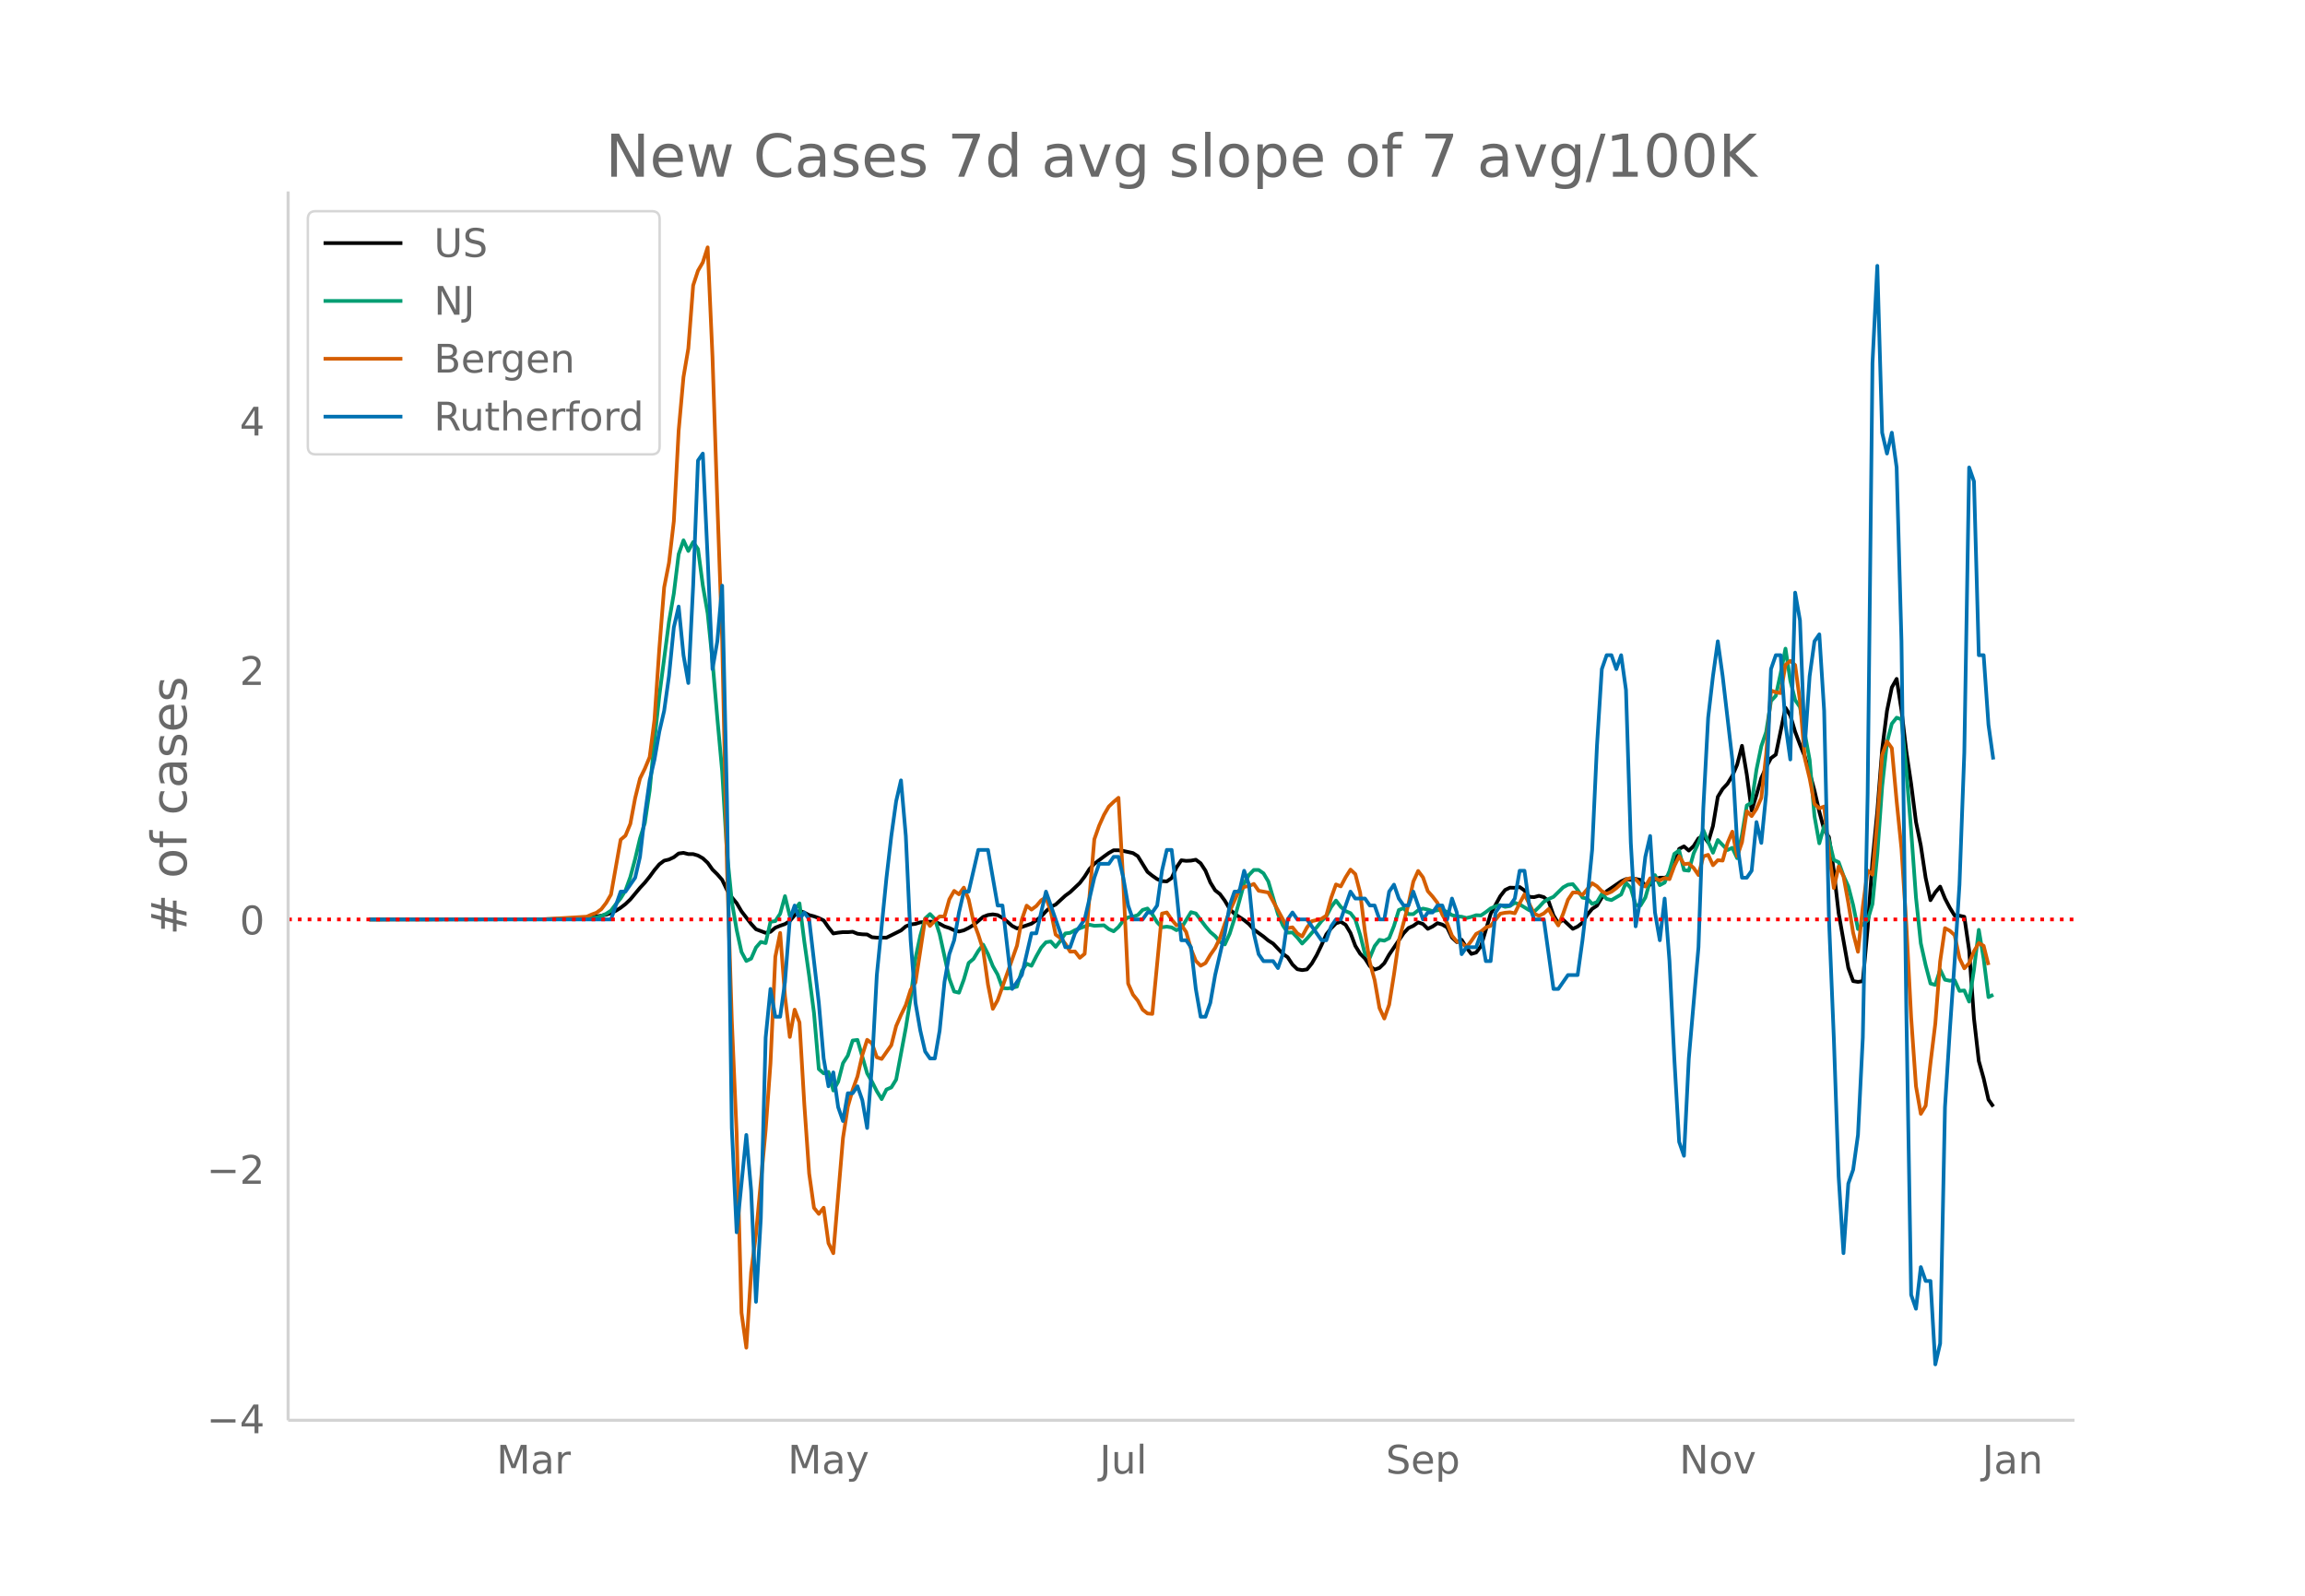 <svg height="864" viewBox="0 0 936 648" width="1248" xmlns="http://www.w3.org/2000/svg" xmlns:xlink="http://www.w3.org/1999/xlink"><defs><style>*{stroke-linecap:butt;stroke-linejoin:round}</style></defs><g id="figure_1"><path d="M0 648h936V0H0z" fill="#fff" id="patch_1"/><g id="axes_1"><path d="M117 576.72h725.4V77.76H117z" fill="none" id="patch_2"/><path clip-path="url(#p1cec6f8c8f)" d="M149.973 373.345l72.618-.081 9.814-.246 3.925-.19 3.925-.384 3.926-.618 1.962-.403 1.963-.63 1.963-.94 1.962-1.237 1.963-1.513 1.962-1.868 3.926-4.708 1.962-2.105 1.963-2.44 1.963-2.684 1.962-2.326 1.963-1.477 1.963-.473 1.962-.924 1.963-1.527 1.963-.256 1.962.507 1.963-.005 1.963.581 1.962 1.127 1.963 1.82 1.963 2.753 1.962 1.925 1.963 2.257 1.963 4.11 1.962 2.989 1.963 2.357 1.963 3.337 3.925 5.086 1.963 2.176 3.925 1.482 1.963-.439 1.962-1.667 1.963-.806 1.963-.68 1.962-1.224 1.963-2.357 1.963-1.828 1.962.766 1.963.999 1.963.507 1.962.716 1.963.942 1.963 2.84 1.962 2.468 1.963-.331 1.963-.218 1.962.018 1.963-.164 1.963.799 1.962.233 1.963.068 1.963 1.119 1.962.165 3.926.008 5.888-2.926 1.962-1.668 1.963-.766 1.963-.247 1.962-.615 3.926-.267 1.962.037 1.963.82 1.963 1.082 1.962.637 1.963.918 1.963.509 1.962-.49 1.963-.971 1.963-1.187 3.925-3.307 1.963-.751 1.962-.267 1.963.308 1.962 1.109 1.963 1.556 1.963 1.721 1.962 1.013 1.963-.569 3.925-1.357 1.963-1.357 1.963-1.525 1.962-2.159 1.963-1.803 1.963-.908 3.925-3.614 1.963-1.434 3.925-3.715 1.963-2.596 1.962-3.09 1.963-2.1 3.925-2.983 1.963-1.414 1.963-1.109 1.962.01 1.963.27 3.925.865 1.963 1.262 3.925 6.369 1.963 1.565 1.963 1.37 1.962.813 1.963.118 1.963-1.362 1.962-4.307 1.963-2.908 1.963.241 1.962-.097 1.963-.37 1.963 1.45 1.962 3.011 1.963 4.766 1.963 3.198 1.962 1.541 1.963 2.666 1.963 3.337 1.962 1.998 3.926 2.579 1.962 1.587 1.963 2.216 3.925 2.835 1.963 1.63 1.963 1.255 3.925 4.117 1.963 1.404 1.962 2.966 1.963 1.904 1.963.373 1.962-.296 1.963-2.397 1.963-3.364 1.962-4.08 1.963-4.376 1.963-2.486 1.962-2.005 1.963-.636 1.963 1.256 1.962 3.289 1.963 5.24 1.963 3.187 1.962 1.965 1.963 3.081 1.962 1.394 1.963-.677 1.963-1.907 1.962-3.467 5.888-8.707 1.963-2.1 1.963-.899 1.962-1.413 1.963.67 1.963 1.963 1.962-.958 1.963-1.36 1.963.59 1.962 1.17 1.963 4.106 1.963 1.826 1.962-.921 1.963 3.189 1.963 2.531 1.962-.558 1.963-2.576 3.925-13.132 3.926-7.191 1.962-2.512 1.963-.93 1.963.057 1.962-.308 1.963 1.39 1.963 2.609 1.962.101 1.963-.535 1.963.54 1.962 1.733 1.963 5.663 1.963 3.163 1.962-1.368 3.926 3.672 1.962-.919 1.963-1.567 1.963-3.231 1.962-2.387 1.963-1.301 1.963-3.276 1.962-2.576 5.888-4.029 1.963-.913 1.963.312 1.962-.383 1.963.432 1.963 2.224 1.962-.285 1.963-2.28 1.963-.57 1.962-.007 1.963-.677 1.963-4.5 1.962-6.52 1.963-1.024 1.963 1.717 1.962-1.837 1.963-3.119 1.963-1.113 1.962 2.752 1.963-6.682 1.963-11.842 1.962-3.211 1.963-2.09 1.963-3.213 1.962-4.547 1.963-7.649 1.962 11.714 1.963 14.601 1.963-6.33 1.962-6.928 1.963-4.353 1.963-3.704 1.962-1.444 3.926-19.026 1.962 3.177 1.963 6.595 1.963 5.205 1.962 4.837 1.963 6.532 1.963 7.322 1.962 8.536 1.963 7.382 1.963 2.961 1.962 13.645 1.963 17.2 3.925 22.249 1.963 5.38 1.963.31 1.962-.29 1.963-21.53 1.963-27.322 1.962-20.13 1.963-25.065 1.963-15.686 1.962-9.545 1.963-3.473 1.963 12.697 1.962 16.69 1.963 13.24 1.963 15.437 1.962 9.63 1.963 13.077 1.963 9.097 1.962-3.205 1.963-2.314 1.963 4.828 1.962 3.755 1.963 3.18 1.963.05 1.962.443 1.963 13.545 1.963 27.719 1.962 17.313 1.963 7.037 1.963 8.623 1.962 2.815h0" fill="none" stroke="#000" stroke-linecap="round" stroke-width="1.5" id="line2d_1"/><path clip-path="url(#p1cec6f8c8f)" d="M149.973 373.344l80.469-.099 5.888-.203 5.888-.443 1.963-.663 1.962-.878 1.963-1.298 1.963-2.595 1.962-2.397 1.963-3.188 1.962-5.428 1.963-7.378 1.963-8.331 1.962-6.243 1.963-13.184 1.963-20.497 1.962-18.024 3.926-30.062 1.962-11.386 1.963-16.011 1.963-5.627 1.962 4.323 1.963-3.624 1.963 2.839 1.962 14.784 1.963 11.333 1.963 19.392 1.962 23.133 1.963 21.561 1.963 33.14 1.962 19.764 1.963 11.56 1.963 8.949 1.962 3.66 1.963-.96 1.963-4.51 1.962-2.263 1.963.466 1.963-8.646 1.962-.285 1.963-2.99 1.963-7.14 1.962 8.1 3.926-5.167 1.962 15.557 1.963 13.848 1.963 15.103 1.962 22.778 1.963 1.74 1.963-.582 1.962 7.54 1.963-3.537 1.963-7.558 1.962-3.072 1.963-6.12 1.963-.25 3.925 13.579 1.963 3.368 1.962 3.893 1.963 3.205 1.963-3.915 1.962-.832 1.963-3.2 3.925-20.998 1.963-12.252 1.963-16.006 1.962-9.187 1.963-6.947 1.963-1.815 1.962 2.007 1.963 6.121 3.925 18.071 1.963 5.271 1.963.46 1.962-5.318 1.963-6.749 1.963-1.652 1.962-3.252 1.963-2.549 1.963 3.828 1.962 4.91 1.963 3.44 1.962 5.463 1.963.163 1.963-.245 1.962-.494 1.963-6.406 1.963-2.897 1.962.837 1.963-3.851 1.963-3.491 1.962-2.217 1.963-.302 1.963 2.176 1.962-2.473 1.963-2.979 1.963-.233 1.962-1.1 3.926-1.512 1.962-.698 1.963.442 3.925-.204 1.963 1.542 1.963.896 1.962-1.757 1.963-2.595 1.963-1.297 1.962-.291 1.963-.64 1.963-2.1 1.962-.57 1.963 2.367 1.963 3.224 1.962 2.018 1.963-.244 1.963.303 1.962 1.128 1.963-.872 3.925-6.44 1.963.529 3.925 5.213 1.963 2.32 1.963 1.66 1.962 2.338 1.963 1.041 1.963-4.322 1.962-6.19 3.926-14.214 1.962-3.509 1.963-2.013 1.963.006 1.962 1.356 1.963 3.316 3.925 13.312 1.963 4.485 1.963 2.985 1.962-.07 1.963 2.06 1.963 2.438 1.962-2.037 3.926-4.538 1.962-2.53 1.963-1.932 1.963-3.794 1.962-2.624 1.963 2.578 1.963 1.71 1.962.82 1.963 2.566 1.963 6.272 1.962 7.727 1.963 1.507 1.962-4.696 1.963-2.53 1.963.331 1.962-1.012 1.963-4.963 1.963-6.464 1.962-.797 1.963 2.461 1.963.006 1.962-1.56 1.963-.703 1.963.419 1.962.657 1.963-.401 1.963-.192 1.962.896 1.963 1.291 1.963.483 1.962.157 1.963.53 1.963-.477 1.962-.664 1.963.088 1.963-1.344 1.962-1.507 1.963-.85 1.963-.506 1.962.722 1.963-.338 1.963-1.315 1.962.658 3.926 2.38 1.962.593 1.963-1.891 1.963-2.13 1.962-1.152 1.963-.866 3.925-3.858 1.963-1.082 1.963-.227 1.962 2.38 1.963 3.095 1.963.419 1.962 2.123 1.963-.733 1.963-3.299 1.962 2.02 1.963.482 3.925-2.298 1.963-4.77 1.963 2.193 1.962 6.929 1.963.157 1.963-3.211 1.962-6.773 1.963-2.362 1.963 4.055 1.962-1.047 1.963-4.7 1.963-6.954 1.962-1.367 1.963 7.965 1.963.233 1.962-7 1.963-4.31 1.963-5.196 1.962 4.8 1.963 4.427 1.963-5.166 3.925 4.061 1.963-.896 1.962 4.2 1.963-9.535 1.962-11.875 1.963-1.129 1.963-13.416 1.962-9.513 1.963-5.725 1.963-12.613 1.962-2.112 1.963-9.117 1.963-10.042 1.962 12.968 1.963 7.884 1.963 2.868 3.925 21.452 1.963 22.865 1.962 11.019 1.963-6.988 1.963 5.696 1.962 8.024 1.963.93 1.963 5.487 1.962 4.317 1.963 7.633 1.963 9.722 1.962-1.96 1.963-1.653 1.963-6.563 1.962-20.293 1.963-27.397 1.963-17.943 1.962-7.581 1.963-2.444 1.963.652 1.962 20.794 1.963 24.36 1.963 27.188 1.962 18.647 1.963 8.831 1.963 7.477 1.962.564 1.963-6.208 1.963 4.108 1.962.395 1.963-.203 1.963 4.334 1.962-.163 1.963 4.51 1.963-12.987 1.962-16.145 1.963 11.747 1.963 15.57 1.962-.967h0" fill="none" stroke="#009e73" stroke-linecap="round" stroke-width="1.5" id="line2d_2"/><path clip-path="url(#p1cec6f8c8f)" d="M149.973 373.344l70.656-.055 17.664-1.054 1.962-.886 1.963-.721 1.963-1.441 1.962-2.55 1.963-3.382 3.925-22.285 1.963-1.663 1.962-4.767 1.963-10.477 1.963-7.927 1.962-3.992 1.963-4.711 1.963-15.19 1.962-28.825 1.963-24.89 1.963-9.979 1.962-16.852 1.963-36.808 1.963-21.786 1.962-11.586 1.963-25.61 1.963-5.988 1.962-3.381 1.963-6.098 1.963 44.458 1.962 59.038 1.963 55.657 1.963 92.63 1.962 62.198 1.963 46.01 1.963 72.62 1.962 14.191 1.963-30.655 1.963-15.466 3.925-42.241 1.963-27.163 1.962-43.184 1.963-9.7 1.963 25.665 1.962 16.575 1.963-11.087 1.963 5.211 1.962 33.261 1.963 28.05 1.963 13.97 1.962 2.438 1.963-2.494 1.963 14.413 1.962 4.047 3.926-46.787 1.962-12.695 1.963-6.874 1.963-5.432 1.962-8.648 1.963-6.209 1.963 1.442 1.962 5.654 1.963.665 3.925-5.599 1.963-7.76 1.963-4.49 1.962-4.047 1.963-6.209 1.963-2.938 3.925-25.833 1.963 2.883 1.962-2.162 1.963-1.718 1.963.055 1.962-6.985 1.963-3.437 1.963 1.386 1.962-2.716 1.963 4.823 1.963 8.98 1.962 5.322 1.963 6.153 1.963 14.08 1.962 9.868 1.963-3.493 3.925-11.031 3.925-11.142 1.963-10.588 1.963-5.655 1.962 1.608 1.963-1.441 1.963-2.329 1.962-1.22 1.963 5.766 1.963 9.368 1.962 1.442 1.963 2.273 1.963 3.215 1.962-.056 1.963 2.55 1.963-1.607 3.925-46.51 1.963-5.543 1.962-4.38 1.963-3.381 1.963-1.885 1.962-1.663 1.963 34.647 1.963 40.8 1.962 4.49 1.963 2.439 1.963 3.658 1.962 1.553 1.963.166 3.925-40.744 1.963-.444 1.963 2.883 1.962 2.328 1.963-.166 1.963 2.882 1.962 6.874 1.963 4.878 1.963 1.94 1.962-1.053 1.963-3.326 1.963-2.827 1.962-4.047 1.963-5.765 1.963-5.044 3.925-8.704 1.963-1.22 1.962-.387 1.963-.832 1.963 2.772 3.925.72 7.85 14.469 1.963-.333 1.963 2.44 1.963 1.275 1.962-3.66 1.963-2.55 3.925-.942 1.963-1.33 1.963-7.206 1.962-5.433 1.963.776 1.963-3.714 1.962-3.104 1.963 1.829 1.963 7.539 1.962 15.965 1.963 12.362 1.962 7.207 1.963 11.308 1.963 4.269 1.962-5.6 1.963-12.306 1.963-13.692 3.925-14.856 1.963-9.147 1.962-4.324 1.963 2.605 1.963 5.6 1.962 2.217 1.963 2.55 1.963 4.767 1.962 3.492 1.963 5.045 1.963 2.384 1.962.554 1.963 1.718 1.963-2.494 1.962-2.883 1.963-.998 1.963-1.607 1.962-.665 3.926-4.934 1.962-.388 1.963-.166 1.963.388 1.962-4.047 1.963-3.659 3.925 7.872 1.963.887 1.963-.998 1.962-1.774 1.963 3.659 1.963 2.993 1.962-4.767 1.963-5.654 1.963-2.938h1.962l1.963.997 3.925-4.767 1.963 1.22 1.963 1.995 1.962 1.053 1.963-.831 1.963-1.441 3.925-3.548 1.963-.554 1.962.498 1.963 2.162 1.963.776 1.962-3.326h1.963l1.963.832 1.962-.942 1.963.443 1.963-5.322 1.962-3.991 1.963 3.215 1.963-.222 1.962 1.774 1.963 2.883 1.963-7.595 1.962-.61 1.963 4.214 1.963-2.051 1.962.166 1.963-7.096 1.963-4.656 1.962 9.978 1.963-5.654 1.962-12.64 1.963 1.996 1.963-2.938 1.962-4.435 1.963-17.572 1.963-26.055 1.962.721 1.963.333 1.963-11.475 1.962-1.608 1.963 1.719 1.963 14.634 1.962 23.227 1.963 8.15 1.963 10.366 1.962 1.773 1.963-.72 1.963 18.903 1.962 14.191 1.963-8.758 1.963 3.935 1.962 10.81 1.963 12.196 1.963 7.705 1.962-18.293 1.963-14.69 1.963 1.663 1.962-21.897 1.963-26.72 1.963-5.487 1.962 2.716 1.963 21.564 1.963 19.291 1.962 30.822 1.963 37.75 1.963 27.884 1.962 11.198 1.963-3.27 1.963-17.352 1.962-16.02 1.963-25.278 1.963-13.471 1.962 1.053 1.963 1.774 1.963 9.369 1.962 4.102 1.963-2.107 1.963-4.823 1.962-3.326 1.963 1.11 1.963 7.815h0" fill="none" stroke="#d55e00" stroke-linecap="round" stroke-width="1.5" id="line2d_3"/><path clip-path="url(#p1cec6f8c8f)" d="M149.973 373.344h98.133l3.925-11.293h1.963l3.925-5.647 1.963-8.47 1.962-16.94 1.963-14.117 1.963-8.47 1.962-11.294 1.963-8.47 1.963-14.117 1.962-19.763 1.963-8.47 1.963 19.763 1.962 11.294 1.963-39.528 1.963-50.82 1.962-2.824 1.963 42.35 1.963 45.175 1.962-11.294 1.963-22.587 1.963 87.525 1.962 132.698 1.963 42.35 3.925-39.526 1.963 22.587 1.963 45.174 1.962-33.88 1.963-73.408 1.963-19.764 1.962 11.293h1.963l1.963-14.116 1.962-25.41 1.963-5.648 1.963 5.647 1.962-2.823 1.963 2.823 3.925 33.88 1.963 22.588 1.963 11.293 1.962-5.647 1.963 14.117 1.963 5.647 1.962-11.294h1.963l1.963-2.823 1.962 5.647 1.963 11.293 1.963-25.41 1.962-36.704 3.926-39.527 1.962-16.94 1.963-14.117 1.963-8.47 1.962 22.587 1.963 42.35 1.963 25.41 1.962 11.294 1.963 8.47 1.963 2.824h1.962l1.963-11.294 1.963-19.763 1.962-11.294 1.963-5.647 1.963-11.293 1.962-8.47h1.963l3.925-16.94h3.926l3.925 22.586h1.962l3.926 33.88 3.925-5.646 3.925-16.94h1.963l3.925-16.94 7.851 22.587h1.963l1.962-5.647 3.926-5.647 3.925-16.94 1.963-5.647h3.925l1.963-2.823h1.962l1.963 8.47 1.963 11.293 1.962 5.647H464l1.962-2.823h1.963l1.963-2.824 1.962-14.116 1.963-8.47h1.963l1.962 16.94 1.963 19.763h1.963l1.962 2.824 1.963 16.94 1.963 11.293h1.962l1.963-5.646 1.963-11.294 3.925-16.94 1.963-11.294 1.962-5.646h1.963l1.963-8.47 1.962 5.646 1.963 19.764 1.963 8.47 1.962 2.823h3.926l1.962 2.824 1.963-5.647 1.963-14.117 1.962-2.823 1.963 2.823h3.925l5.888 8.47h1.963l1.963-5.646 1.962-2.824h1.963l3.925-11.293 1.963 2.823h3.925l1.963 2.823h1.962l1.963 5.647h1.963l1.962-11.293 1.963-2.824 1.963 5.647 1.962 2.823h1.963l1.963-5.646 3.925 11.293 1.963-2.823h1.962l1.963-2.824h1.963l1.962 5.647 1.963-8.47 1.963 5.647 1.962 16.94 1.963-2.823h3.925l1.963-5.647 1.963 11.293h1.962l1.963-19.763 1.963-2.824h3.925l1.963-2.823 1.962-11.293h1.963l1.963 14.116 1.962 5.647h3.926l3.925 28.234h1.963l3.925-5.647h3.925l1.963-14.117 1.963-16.94 1.962-19.764 1.963-42.35 1.963-31.057 1.962-5.647h1.963l1.963 5.647 1.962-5.647 1.963 14.117 1.963 62.114 1.962 33.88 1.963-11.293 1.963-16.94 1.962-8.47 1.963 31.057 1.963 11.293 1.962-16.94 1.963 25.41 1.963 39.528 1.962 33.88 1.963 5.647 1.963-39.527 3.925-45.174 1.963-56.468 1.962-36.704 1.963-16.94 1.963-14.117 1.962 14.117 3.926 33.88 1.962 33.881 1.963 14.117h1.962l1.963-2.823 1.963-19.764 1.962 8.47 1.963-19.764 1.963-50.82 1.962-5.647h1.963l1.963 28.234 1.962 14.117 1.963-67.761 1.963 11.293 1.962 50.82 1.963-28.233 1.963-14.117 1.962-2.823 1.963 31.057 1.963 84.701 1.962 47.998 1.963 56.467 1.963 31.057 1.962-28.234 1.963-5.646 1.963-14.117 1.962-39.527 1.963-98.819 1.963-175.049 1.962-39.527 1.963 67.761 1.963 8.47 1.962-8.47 1.963 14.117 1.963 70.584 1.962 149.639 1.963 115.758 1.963 5.647 1.962-16.94 1.963 5.647h1.963l1.962 33.88 1.963-8.47 1.963-95.995 1.962-31.057 1.963-28.234 1.963-31.057 1.962-53.644 1.963-115.758 1.963 5.647 1.962 70.584h1.963l1.963 28.234 1.962 14.117h0" fill="none" stroke="#0072b2" stroke-linecap="round" stroke-width="1.5" id="line2d_4"/><path clip-path="url(#p1cec6f8c8f)" d="M117 373.344h725.4" fill="none" stroke="red" stroke-dasharray="1.5,2.475" stroke-width="1.5" id="line2d_5"/><path d="M117 576.72V77.76" fill="none" stroke="#d3d3d3" stroke-linecap="square" stroke-width="1.25" id="patch_3"/><path d="M117 576.72h725.4" fill="none" stroke="#d3d3d3" stroke-linecap="square" stroke-width="1.25" id="patch_4"/><g id="matplotlib.axis_1"><g id="xtick_1"><g transform="matrix(.16 0 0 -.16 201.61 598.378)" fill="#696969" id="text_1"><defs><path d="M9.813 72.906h14.703l18.593-49.61 18.703 49.61h14.704V0H66.89v64.016l-18.797-50h-9.907l-18.796 50V0H9.813z" id="DejaVuSans-77"/><path d="M34.281 27.484q-10.89 0-15.093-2.484-4.204-2.484-4.204-8.5 0-4.781 3.157-7.594 3.156-2.797 8.562-2.797 7.485 0 12 5.297 4.516 5.297 4.516 14.078v2zm17.922 3.72V0H43.22v8.297Q40.14 3.328 35.547.953q-4.594-2.375-11.234-2.375-8.391 0-13.36 4.719Q6 8.016 6 15.922q0 9.219 6.172 13.906 6.187 4.688 18.437 4.688h12.61v.89q0 6.203-4.078 9.594-4.078 3.39-11.453 3.39-4.688 0-9.141-1.124-4.438-1.125-8.531-3.375v8.312q4.921 1.906 9.562 2.844 4.64.953 9.031.953 11.875 0 17.735-6.156 5.86-6.14 5.86-18.64z" id="DejaVuSans-97"/><path d="M41.11 46.297q-1.516.875-3.297 1.281Q36.03 48 33.89 48q-7.625 0-11.703-4.953-4.079-4.953-4.079-14.234V0H9.08v54.688h9.03v-8.5q2.844 4.984 7.375 7.39Q30.031 56 36.531 56q.922 0 2.047-.125 1.125-.11 2.484-.36z" id="DejaVuSans-114"/></defs><use xlink:href="#DejaVuSans-77"/><use x="86.279" xlink:href="#DejaVuSans-97"/><use x="147.559" xlink:href="#DejaVuSans-114"/></g></g><g id="xtick_2"><g transform="matrix(.16 0 0 -.16 319.886 598.378)" fill="#696969" id="text_2"><defs><path d="M32.172-5.078q-3.797-9.766-7.422-12.735-3.61-2.984-9.656-2.984H7.906v7.516h5.282q3.703 0 5.75 1.765Q21-9.766 23.483-3.219l1.61 4.094-22.11 53.813H12.5l17.094-42.766 17.093 42.766h9.516z" id="DejaVuSans-121"/></defs><use xlink:href="#DejaVuSans-77"/><use x="86.279" xlink:href="#DejaVuSans-97"/><use x="147.559" xlink:href="#DejaVuSans-121"/></g></g><g id="xtick_3"><g transform="matrix(.16 0 0 -.16 446.496 598.378)" fill="#696969" id="text_3"><defs><path d="M9.813 72.906h9.859V5.078q0-13.187-5-19.14-5-5.954-16.094-5.954h-3.75v8.297h3.078q6.531 0 9.219 3.672Q9.813-4.39 9.813 5.078z" id="DejaVuSans-74"/><path d="M8.5 21.578v33.11h8.984V21.922q0-7.766 3.016-11.656 3.031-3.875 9.094-3.875 7.265 0 11.484 4.64 4.234 4.64 4.234 12.656v31h8.985V0h-8.984v8.406Q42.047 3.422 37.718 1q-4.313-2.422-10.032-2.422-9.421 0-14.312 5.86Q8.5 10.296 8.5 21.578zM31.11 56z" id="DejaVuSans-117"/><path d="M9.422 75.984h8.984V0H9.422z" id="DejaVuSans-108"/></defs><use xlink:href="#DejaVuSans-74"/><use x="29.492" xlink:href="#DejaVuSans-117"/><use x="92.871" xlink:href="#DejaVuSans-108"/></g></g><g id="xtick_4"><g transform="matrix(.16 0 0 -.16 562.753 598.378)" fill="#696969" id="text_4"><defs><path d="M53.516 70.516V60.89q-5.61 2.687-10.594 4-4.984 1.328-9.625 1.328-8.047 0-12.422-3.125t-4.375-8.89q0-4.845 2.906-7.313 2.907-2.453 11.016-3.97l5.953-1.218q11.031-2.11 16.281-7.406 5.25-5.297 5.25-14.172 0-10.61-7.11-16.078-7.093-5.469-20.812-5.469-5.172 0-11.015 1.172Q13.14.922 6.89 3.219v10.156q6-3.36 11.765-5.078 5.766-1.703 11.328-1.703 8.438 0 13.032 3.312 4.593 3.328 4.593 9.485 0 5.359-3.297 8.39-3.296 3.032-10.812 4.547L27.484 33.5q-11.03 2.188-15.968 6.875-4.922 4.688-4.922 13.047 0 9.672 6.812 15.234 6.813 5.563 18.766 5.563 5.14 0 10.453-.938 5.328-.922 10.89-2.765z" id="DejaVuSans-83"/><path d="M56.203 29.594v-4.39H14.891q.593-9.282 5.593-14.142 5-4.859 13.938-4.859 5.172 0 10.031 1.266 4.86 1.265 9.656 3.812v-8.5Q49.266.734 44.187-.344 39.11-1.422 33.892-1.422q-13.094 0-20.735 7.61-7.64 7.625-7.64 20.625 0 13.421 7.25 21.296Q20.016 56 32.328 56q11.031 0 17.453-7.11 6.422-7.093 6.422-19.296zm-8.984 2.64q-.094 7.36-4.125 11.75-4.032 4.407-10.672 4.407-7.516 0-12.031-4.25-4.516-4.25-5.203-11.97z" id="DejaVuSans-101"/><path d="M18.11 8.203v-29H9.077v75.484h9.031v-8.296q2.844 4.875 7.157 7.234Q29.594 56 35.594 56q9.968 0 16.187-7.906 6.235-7.907 6.235-20.797T51.78 6.484q-6.218-7.906-16.187-7.906-6 0-10.328 2.375-4.313 2.375-7.157 7.25zm30.578 19.094q0 9.906-4.079 15.547-4.078 5.64-11.203 5.64-7.14 0-11.218-5.64-4.079-5.64-4.079-15.547 0-9.906 4.078-15.547 4.079-5.64 11.22-5.64 7.124 0 11.202 5.64t4.078 15.547z" id="DejaVuSans-112"/></defs><use xlink:href="#DejaVuSans-83"/><use x="63.477" xlink:href="#DejaVuSans-101"/><use x="125" xlink:href="#DejaVuSans-112"/></g></g><g id="xtick_5"><g transform="matrix(.16 0 0 -.16 681.94 598.378)" fill="#696969" id="text_5"><defs><path d="M9.813 72.906h13.28l32.329-60.984v60.984h9.562V0h-13.28L19.39 60.984V0H9.813z" id="DejaVuSans-78"/><path d="M30.61 48.39q-7.22 0-11.422-5.64-4.204-5.64-4.204-15.453 0-9.813 4.172-15.453 4.188-5.64 11.453-5.64 7.188 0 11.375 5.655 4.203 5.672 4.203 15.438 0 9.719-4.203 15.406-4.187 5.688-11.375 5.688zm0 7.61q11.718 0 18.406-7.625 6.703-7.61 6.703-21.078 0-13.422-6.703-21.078-6.688-7.64-18.407-7.64-11.765 0-18.437 7.64-6.656 7.656-6.656 21.078 0 13.469 6.656 21.078Q18.844 56 30.609 56z" id="DejaVuSans-111"/><path d="M2.984 54.688H12.5L29.594 8.797l17.093 45.89h9.516L35.687 0H23.485z" id="DejaVuSans-118"/></defs><use xlink:href="#DejaVuSans-78"/><use x="74.805" xlink:href="#DejaVuSans-111"/><use x="135.986" xlink:href="#DejaVuSans-118"/></g></g><g id="xtick_6"><g transform="matrix(.16 0 0 -.16 804.945 598.378)" fill="#696969" id="text_6"><defs><path d="M54.89 33.016V0h-8.984v32.719q0 7.765-3.031 11.61-3.031 3.858-9.078 3.858-7.281 0-11.484-4.64-4.204-4.625-4.204-12.64V0H9.08v54.688h9.03v-8.5q3.235 4.937 7.594 7.374Q30.078 56 35.797 56q9.422 0 14.25-5.828 4.844-5.828 4.844-17.156z" id="DejaVuSans-110"/></defs><use xlink:href="#DejaVuSans-74"/><use x="29.492" xlink:href="#DejaVuSans-97"/><use x="90.771" xlink:href="#DejaVuSans-110"/></g></g></g><g id="matplotlib.axis_2"><g id="ytick_1"><g transform="matrix(.16 0 0 -.16 83.912 581.994)" fill="#696969" id="text_7"><defs><path d="M10.594 35.5h62.593v-8.297H10.594z" id="DejaVuSans-8722"/><path d="M37.797 64.313L12.89 25.39h24.906zm-2.594 8.593H47.61V25.391h10.407v-8.203H47.609V0h-9.812v17.188H4.89v9.515z" id="DejaVuSans-52"/></defs><use xlink:href="#DejaVuSans-8722"/><use x="83.789" xlink:href="#DejaVuSans-52"/></g></g><g id="ytick_2"><g transform="matrix(.16 0 0 -.16 83.912 480.708)" fill="#696969" id="text_8"><defs><path d="M19.188 8.297h34.421V0H7.33v8.297q5.609 5.812 15.296 15.594 9.703 9.797 12.188 12.64 4.734 5.313 6.609 9 1.89 3.688 1.89 7.25 0 5.813-4.078 9.469-4.078 3.672-10.625 3.672-4.64 0-9.797-1.61-5.14-1.609-11-4.89v9.969Q13.767 71.78 18.938 73q5.188 1.219 9.485 1.219 11.328 0 18.062-5.672 6.735-5.656 6.735-15.125 0-4.5-1.688-8.531-1.672-4.016-6.125-9.485-1.218-1.422-7.765-8.187-6.532-6.766-18.453-18.922z" id="DejaVuSans-50"/></defs><use xlink:href="#DejaVuSans-8722"/><use x="83.789" xlink:href="#DejaVuSans-50"/></g></g><g id="ytick_3"><g transform="matrix(.16 0 0 -.16 97.32 379.423)" fill="#696969" id="text_9"><defs><path d="M31.781 66.406q-7.61 0-11.453-7.5Q16.5 51.422 16.5 36.375q0-14.984 3.828-22.484 3.844-7.5 11.453-7.5 7.672 0 11.5 7.5 3.844 7.5 3.844 22.484 0 15.047-3.844 22.531-3.828 7.5-11.5 7.5zm0 7.813q12.266 0 18.735-9.703 6.468-9.688 6.468-28.141 0-18.406-6.468-28.11-6.47-9.687-18.735-9.687-12.25 0-18.718 9.688-6.47 9.703-6.47 28.109 0 18.453 6.47 28.14Q19.53 74.22 31.78 74.22z" id="DejaVuSans-48"/></defs><use xlink:href="#DejaVuSans-48"/></g></g><g id="ytick_4"><use xlink:href="#DejaVuSans-50" transform="matrix(.16 0 0 -.16 97.32 278.138)" fill="#696969" id="text_10"/></g><g id="ytick_5"><use xlink:href="#DejaVuSans-52" transform="matrix(.16 0 0 -.16 97.32 176.852)" fill="#696969" id="text_11"/></g><g transform="matrix(0 -.2 -.2 0 75.753 379.813)" fill="#696969" id="text_12"><defs><path d="M51.125 44H36.922l-4.11-16.313h14.313zm-7.328 27.781l-5.078-20.265h14.265L58.11 71.78h7.813L60.89 51.516h15.234V44h-17.14l-4-16.313h15.53V20.22H53.079L48 0h-7.813l5.032 20.219H30.906L25.875 0h-7.86l5.079 20.219H7.719v7.468h17.187L29 44H13.281v7.516h17.625l4.985 20.265z" id="DejaVuSans-35"/><path d="M37.11 75.984V68.5h-8.594q-4.828 0-6.72-1.953-1.874-1.953-1.874-7.031v-4.828h14.797v-6.985H19.922V0H10.89v47.703H2.297v6.984h8.594V58.5q0 9.125 4.25 13.297 4.25 4.187 13.468 4.187z" id="DejaVuSans-102"/><path d="M48.781 52.594v-8.407q-3.812 2.11-7.64 3.157-3.828 1.047-7.735 1.047-8.75 0-13.593-5.547-4.829-5.532-4.829-15.547 0-10.016 4.829-15.563 4.843-5.53 13.593-5.53 3.907 0 7.735 1.046 3.828 1.047 7.64 3.156V2.094Q45.016.344 40.984-.531q-4.015-.89-8.562-.89-12.36 0-19.64 7.765-7.266 7.765-7.266 20.953 0 13.375 7.343 21.031Q20.22 56 33.016 56q4.14 0 8.093-.86 3.953-.843 7.672-2.546z" id="DejaVuSans-99"/><path d="M44.281 53.078v-8.5q-3.797 1.953-7.906 2.922-4.094.984-8.5.984-6.688 0-10.031-2.047-3.344-2.046-3.344-6.156 0-3.125 2.39-4.906 2.391-1.781 9.626-3.39l3.078-.688q9.562-2.047 13.593-5.781 4.032-3.735 4.032-10.422 0-7.625-6.032-12.078-6.03-4.438-16.578-4.438-4.39 0-9.156.86Q10.688.296 5.422 2v9.281q4.984-2.594 9.812-3.89 4.829-1.282 9.579-1.282 6.343 0 9.75 2.172 3.421 2.172 3.421 6.125 0 3.656-2.468 5.61-2.453 1.953-10.813 3.765l-3.125.735q-8.344 1.75-12.062 5.39-3.704 3.64-3.704 9.985 0 7.718 5.47 11.906Q16.75 56 26.811 56q4.97 0 9.36-.734 4.406-.72 8.11-2.188z" id="DejaVuSans-115"/></defs><use xlink:href="#DejaVuSans-35"/><use x="83.789" xlink:href="#DejaVuSans-32"/><use x="115.576" xlink:href="#DejaVuSans-111"/><use x="176.758" xlink:href="#DejaVuSans-102"/><use x="211.963" xlink:href="#DejaVuSans-32"/><use x="243.75" xlink:href="#DejaVuSans-99"/><use x="298.73" xlink:href="#DejaVuSans-97"/><use x="360.01" xlink:href="#DejaVuSans-115"/><use x="412.109" xlink:href="#DejaVuSans-101"/><use x="473.633" xlink:href="#DejaVuSans-115"/></g></g><g transform="matrix(.24 0 0 -.24 245.86 71.76)" fill="#696969" id="text_13"><defs><path d="M4.203 54.688h8.985l11.234-42.672 11.172 42.672h10.593l11.235-42.672 11.187 42.672h8.985L63.28 0H52.688L40.922 44.828 29.109 0H18.5z" id="DejaVuSans-119"/><path d="M64.406 67.281v-10.39q-4.984 4.64-10.625 6.922-5.64 2.296-11.984 2.296-12.5 0-19.14-7.64-6.641-7.64-6.641-22.094 0-14.406 6.64-22.047 6.64-7.64 19.14-7.64 6.345 0 11.985 2.296 5.64 2.297 10.625 6.938V5.609Q59.234 2.094 53.437.33q-5.78-1.75-12.218-1.75-16.563 0-26.094 10.124-9.516 10.14-9.516 27.672 0 17.578 9.516 27.703 9.531 10.14 26.094 10.14 6.531 0 12.312-1.734 5.797-1.734 10.875-5.203z" id="DejaVuSans-67"/><path d="M8.203 72.906h46.875v-4.203L28.61 0H18.312L43.22 64.594H8.203z" id="DejaVuSans-55"/><path d="M45.406 46.39v29.594h8.985V0h-8.985v8.203Q42.578 3.328 38.25.953q-4.313-2.375-10.375-2.375-9.906 0-16.14 7.906-6.22 7.922-6.22 20.813 0 12.89 6.22 20.797Q17.968 56 27.874 56q6.063 0 10.375-2.375 4.328-2.36 7.156-7.234zm-30.61-19.093q0-9.906 4.079-15.547 4.078-5.64 11.203-5.64 7.125 0 11.219 5.64 4.11 5.64 4.11 15.547 0 9.906-4.11 15.547-4.094 5.64-11.219 5.64-7.125 0-11.203-5.64-4.078-5.64-4.078-15.547z" id="DejaVuSans-100"/><path d="M45.406 27.984q0 9.766-4.031 15.125-4.016 5.375-11.297 5.375-7.219 0-11.25-5.375-4.031-5.359-4.031-15.125 0-9.718 4.031-15.093t11.25-5.375q7.281 0 11.297 5.375 4.031 5.375 4.031 15.093zm8.985-21.203q0-13.953-6.203-20.765Q42-20.797 29.203-20.797q-4.734 0-8.937.703-4.203.703-8.157 2.172v8.735q3.954-2.141 7.813-3.157 3.86-1.031 7.86-1.031 8.843 0 13.234 4.61 4.39 4.609 4.39 13.937v4.453q-2.781-4.844-7.125-7.234Q33.938 0 27.875 0 17.828 0 11.672 7.656q-6.156 7.672-6.156 20.328 0 12.688 6.156 20.344Q17.828 56 27.875 56q6.063 0 10.406-2.39 4.344-2.391 7.125-7.22v8.297h8.985z" id="DejaVuSans-103"/><path d="M25.39 72.906h8.297L8.297-9.28H0z" id="DejaVuSans-47"/><path d="M12.406 8.297h16.11v55.625l-17.532-3.516v8.985l17.438 3.515h9.86V8.296H54.39V0H12.406z" id="DejaVuSans-49"/><path d="M9.813 72.906h9.859V42.094L52.39 72.906h12.703L28.906 38.922 67.672 0H54.688L19.672 35.11V0h-9.86z" id="DejaVuSans-75"/></defs><use xlink:href="#DejaVuSans-78"/><use x="74.805" xlink:href="#DejaVuSans-101"/><use x="136.328" xlink:href="#DejaVuSans-119"/><use x="218.115" xlink:href="#DejaVuSans-32"/><use x="249.902" xlink:href="#DejaVuSans-67"/><use x="319.727" xlink:href="#DejaVuSans-97"/><use x="381.006" xlink:href="#DejaVuSans-115"/><use x="433.105" xlink:href="#DejaVuSans-101"/><use x="494.629" xlink:href="#DejaVuSans-115"/><use x="546.729" xlink:href="#DejaVuSans-32"/><use x="578.516" xlink:href="#DejaVuSans-55"/><use x="642.139" xlink:href="#DejaVuSans-100"/><use x="705.615" xlink:href="#DejaVuSans-32"/><use x="737.402" xlink:href="#DejaVuSans-97"/><use x="798.682" xlink:href="#DejaVuSans-118"/><use x="857.861" xlink:href="#DejaVuSans-103"/><use x="921.338" xlink:href="#DejaVuSans-32"/><use x="953.125" xlink:href="#DejaVuSans-115"/><use x="1005.225" xlink:href="#DejaVuSans-108"/><use x="1033.008" xlink:href="#DejaVuSans-111"/><use x="1094.189" xlink:href="#DejaVuSans-112"/><use x="1157.666" xlink:href="#DejaVuSans-101"/><use x="1219.189" xlink:href="#DejaVuSans-32"/><use x="1250.977" xlink:href="#DejaVuSans-111"/><use x="1312.158" xlink:href="#DejaVuSans-102"/><use x="1347.363" xlink:href="#DejaVuSans-32"/><use x="1379.15" xlink:href="#DejaVuSans-55"/><use x="1442.773" xlink:href="#DejaVuSans-32"/><use x="1474.561" xlink:href="#DejaVuSans-97"/><use x="1535.84" xlink:href="#DejaVuSans-118"/><use x="1595.02" xlink:href="#DejaVuSans-103"/><use x="1658.496" xlink:href="#DejaVuSans-47"/><use x="1692.188" xlink:href="#DejaVuSans-49"/><use x="1755.811" xlink:href="#DejaVuSans-48"/><use x="1819.434" xlink:href="#DejaVuSans-48"/><use x="1883.057" xlink:href="#DejaVuSans-75"/></g><g id="legend_1"><path d="M128.2 184.5h136.45q3.2 0 3.2-3.2V88.96q0-3.2-3.2-3.2H128.2q-3.2 0-3.2 3.2v92.34q0 3.2 3.2 3.2z" fill="none" opacity=".8" stroke="#ccc" id="patch_5"/><path d="M131.4 98.718h32" fill="none" stroke="#000" stroke-linecap="round" stroke-width="1.5" id="line2d_6"/><g transform="matrix(.16 0 0 -.16 176.2 104.317)" fill="#696969" id="text_14"><defs><path d="M8.688 72.906h9.921V28.61q0-11.718 4.235-16.875 4.25-5.14 13.781-5.14 9.469 0 13.719 5.14 4.25 5.157 4.25 16.875v44.297H64.5V27.391q0-14.25-7.063-21.532-7.046-7.28-20.812-7.28-13.828 0-20.89 7.28-7.047 7.282-7.047 21.532z" id="DejaVuSans-85"/></defs><use xlink:href="#DejaVuSans-85"/><use x="73.193" xlink:href="#DejaVuSans-83"/></g><path d="M131.4 122.203h32" fill="none" stroke="#009e73" stroke-linecap="round" stroke-width="1.5" id="line2d_8"/><g transform="matrix(.16 0 0 -.16 176.2 127.802)" fill="#696969" id="text_15"><use xlink:href="#DejaVuSans-78"/><use x="74.805" xlink:href="#DejaVuSans-74"/></g><path d="M131.4 145.688h32" fill="none" stroke="#d55e00" stroke-linecap="round" stroke-width="1.5" id="line2d_10"/><g transform="matrix(.16 0 0 -.16 176.2 151.287)" fill="#696969" id="text_16"><defs><path d="M19.672 34.813V8.108H35.5q7.953 0 11.781 3.297 3.844 3.297 3.844 10.078 0 6.844-3.844 10.078-3.828 3.25-11.781 3.25zm0 29.984V42.828h14.61q7.218 0 10.75 2.703 3.546 2.719 3.546 8.282 0 5.515-3.547 8.25-3.531 2.734-10.75 2.734zm-9.86 8.11h25.204q11.28 0 17.375-4.688Q58.5 63.53 58.5 54.89q0-6.703-3.125-10.657-3.125-3.953-9.188-4.922 7.282-1.562 11.313-6.53 4.031-4.954 4.031-12.376 0-9.765-6.64-15.093Q48.25 0 35.984 0H9.812z" id="DejaVuSans-66"/></defs><use xlink:href="#DejaVuSans-66"/><use x="68.604" xlink:href="#DejaVuSans-101"/><use x="130.127" xlink:href="#DejaVuSans-114"/><use x="169.49" xlink:href="#DejaVuSans-103"/><use x="232.967" xlink:href="#DejaVuSans-101"/><use x="294.49" xlink:href="#DejaVuSans-110"/></g><path d="M131.4 169.173h32" fill="none" stroke="#0072b2" stroke-linecap="round" stroke-width="1.5" id="line2d_12"/><g transform="matrix(.16 0 0 -.16 176.2 174.773)" fill="#696969" id="text_17"><defs><path d="M44.39 34.188q3.172-1.079 6.172-4.594 3-3.516 6.032-9.672L66.609 0H56l-9.313 18.703q-3.624 7.328-7.015 9.719-3.39 2.39-9.25 2.39h-10.75V0h-9.86v72.906h22.266q12.5 0 18.656-5.234 6.157-5.219 6.157-15.766 0-6.89-3.203-11.437-3.204-4.532-9.297-6.282zM19.673 64.797V38.922h12.406q7.125 0 10.766 3.297 3.64 3.297 3.64 9.687 0 6.39-3.64 9.64-3.64 3.25-10.766 3.25z" id="DejaVuSans-82"/><path d="M18.313 70.219V54.688h18.5v-6.985h-18.5V18.016q0-6.688 1.828-8.594 1.828-1.906 7.453-1.906h9.218V0h-9.218q-10.407 0-14.36 3.875-3.953 3.89-3.953 14.14v29.688H2.687v6.984h6.594V70.22z" id="DejaVuSans-116"/><path d="M54.89 33.016V0h-8.984v32.719q0 7.765-3.031 11.61-3.031 3.858-9.078 3.858-7.281 0-11.484-4.64-4.204-4.625-4.204-12.64V0H9.08v75.984h9.03V46.188q3.235 4.937 7.594 7.374Q30.078 56 35.797 56q9.422 0 14.25-5.828 4.844-5.828 4.844-17.156z" id="DejaVuSans-104"/></defs><use xlink:href="#DejaVuSans-82"/><use x="64.982" xlink:href="#DejaVuSans-117"/><use x="128.361" xlink:href="#DejaVuSans-116"/><use x="167.57" xlink:href="#DejaVuSans-104"/><use x="230.949" xlink:href="#DejaVuSans-101"/><use x="292.473" xlink:href="#DejaVuSans-114"/><use x="333.586" xlink:href="#DejaVuSans-102"/><use x="368.791" xlink:href="#DejaVuSans-111"/><use x="429.973" xlink:href="#DejaVuSans-114"/><use x="469.336" xlink:href="#DejaVuSans-100"/></g></g></g></g><defs><clipPath id="p1cec6f8c8f"><path d="M117 77.76h725.4v498.96H117z"/></clipPath></defs></svg>